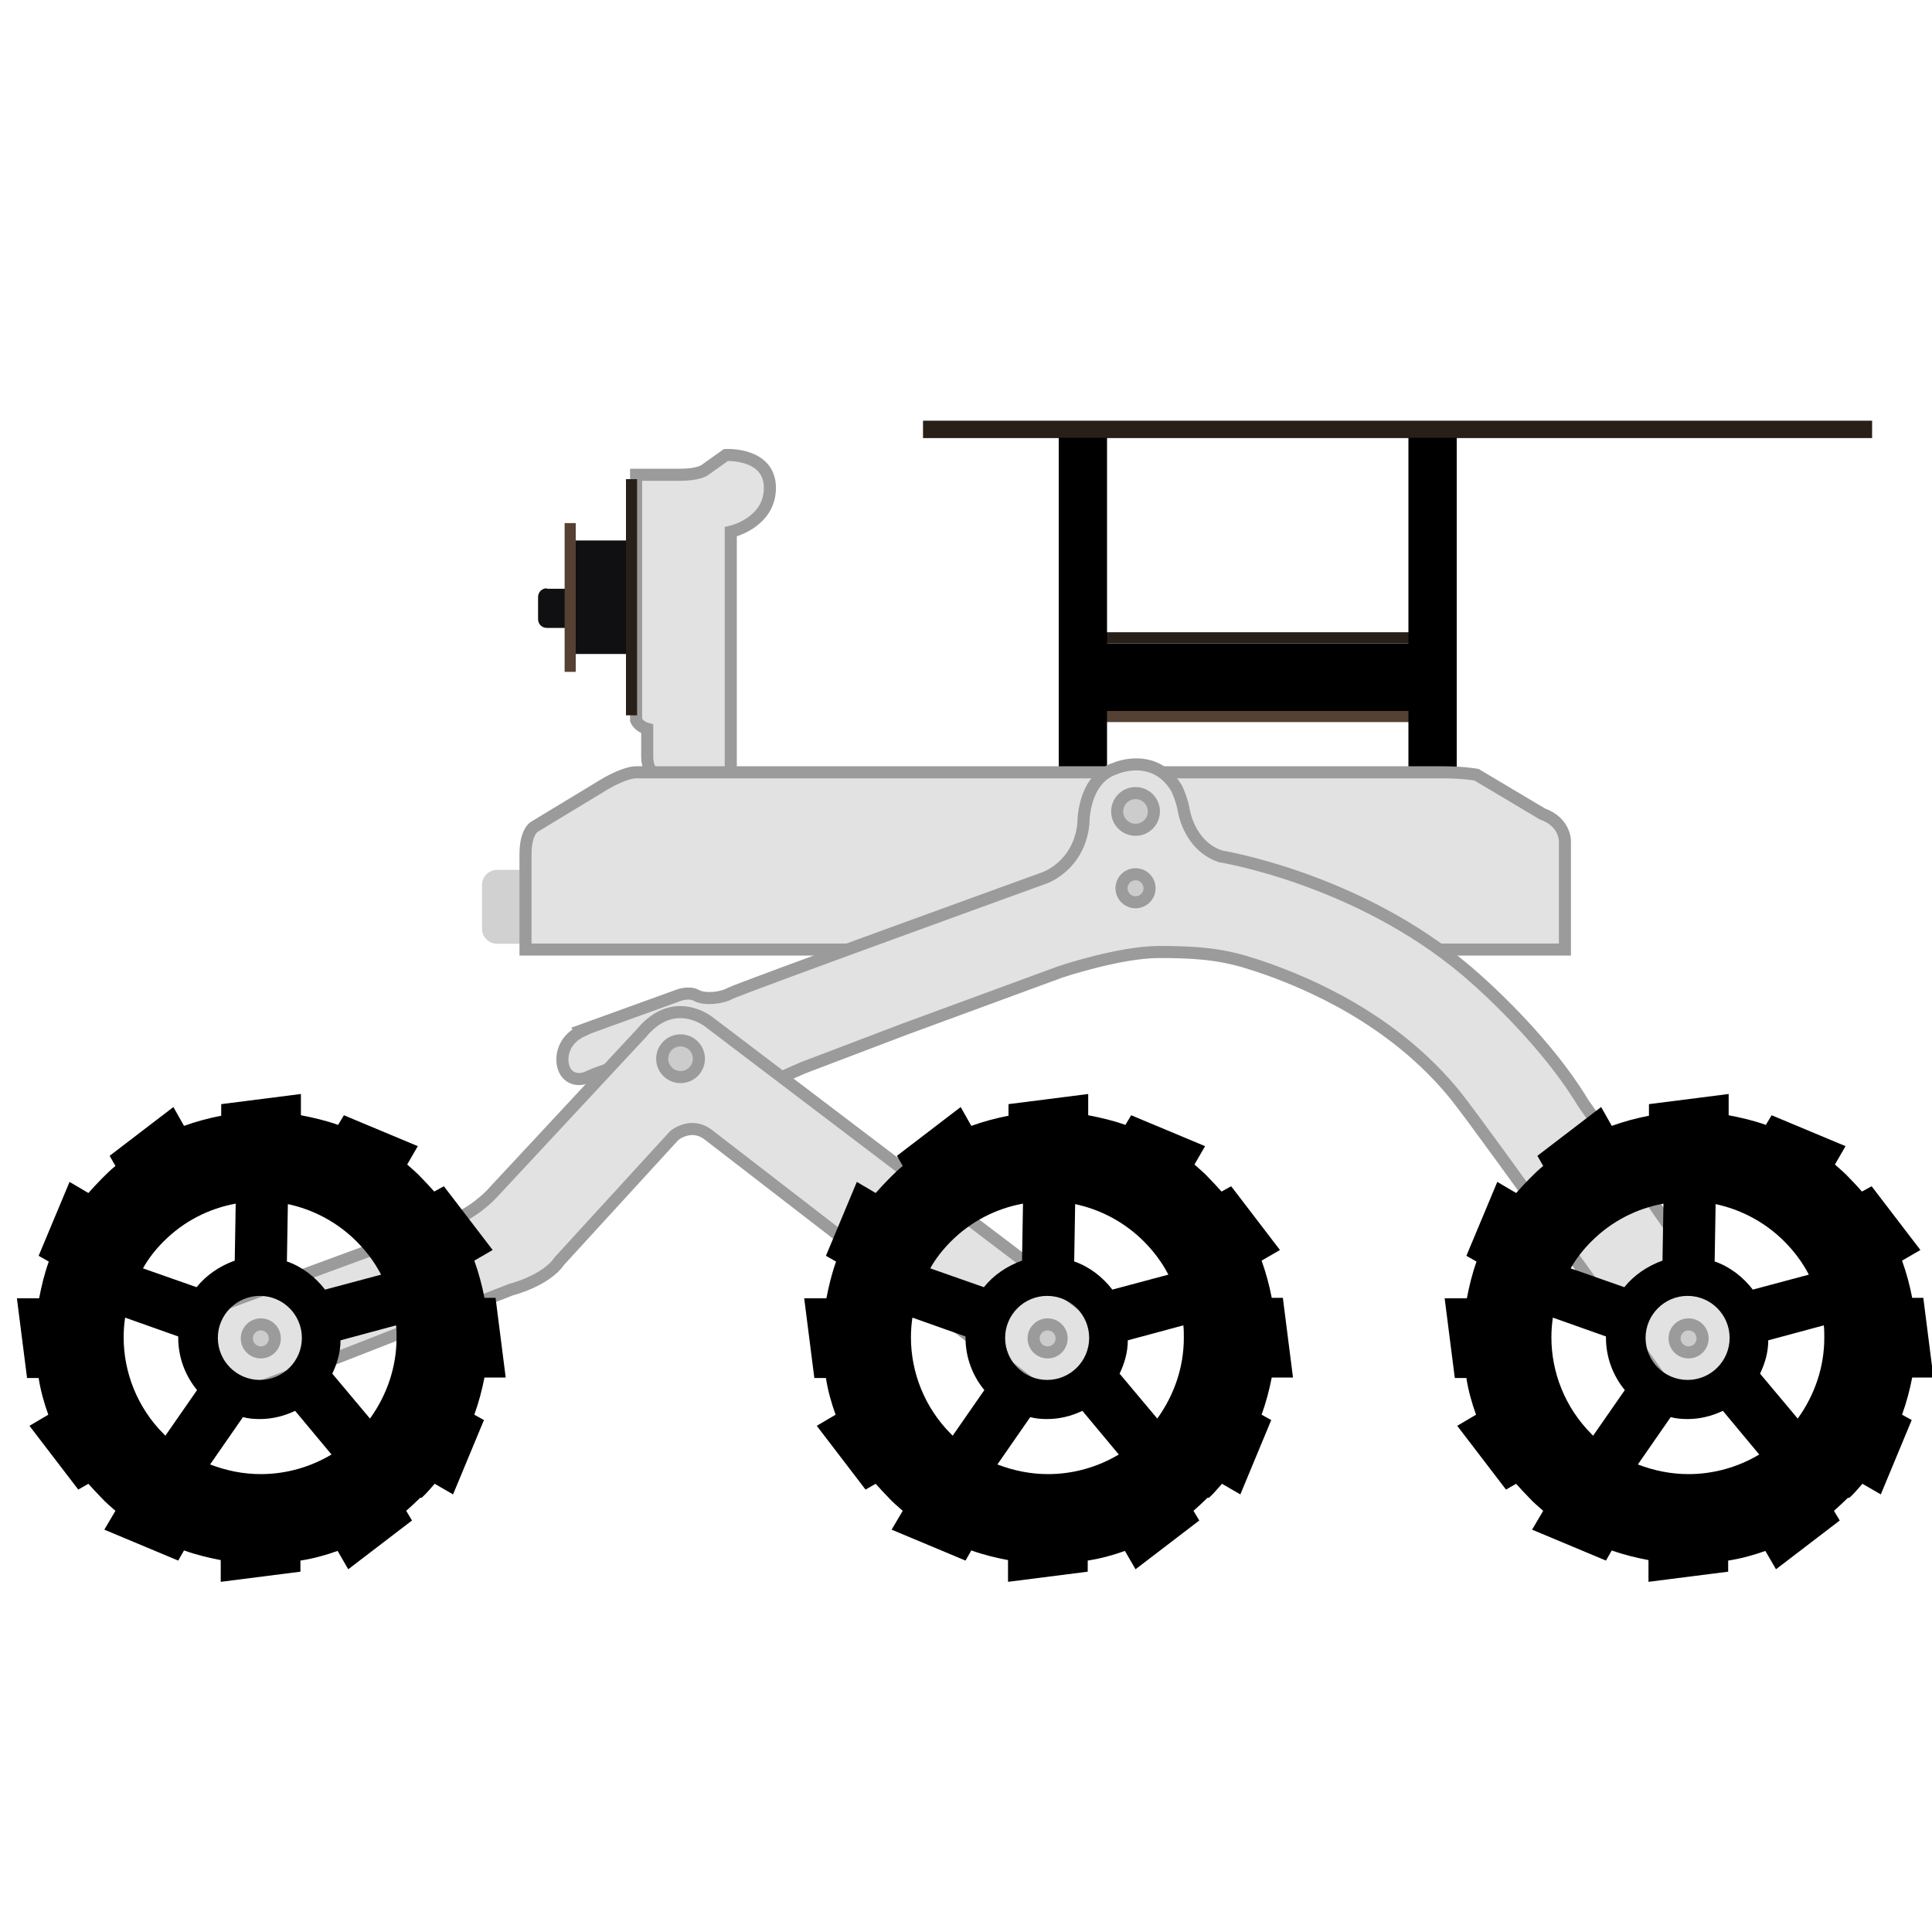 <?xml version="1.0" encoding="UTF-8"?>
<svg id="_图层_1" data-name="图层 1" xmlns="http://www.w3.org/2000/svg" viewBox="0 0 40 40" width="40px">
  <rect x="25.29" y="10.26" width="1.4" height="7.51" transform="translate(40.01 -11.97) rotate(90)"/>
  <rect x="25.88" y="9.45" width=".23" height="7.51" transform="translate(39.2 -12.79) rotate(90)" style="fill: #281f18;"/>
  <rect x="28.76" y="-.94" width=".36" height="19.65" transform="translate(37.82 -20.05) rotate(90)" style="fill: #281f18;"/>
  <rect x="25.88" y="11.08" width=".23" height="7.51" transform="translate(40.83 -11.16) rotate(90)" style="fill: #544133;"/>
  <rect x="21.92" y="9.06" width="1" height="6.93"/>
  <rect x="29.16" y="9.06" width="1" height="6.93"/>
  <path d="M10.29,18.01h.59v1.53h-.59c-.17,0-.31-.14-.31-.31v-.91c0-.17,.14-.31,.31-.31Z" style="fill: #d1d1d1;"/>
  <g>
    <path d="M11.32,12.19h.41v.81h-.41c-.1,0-.18-.08-.18-.18v-.46c0-.1,.08-.18,.18-.18Z" style="fill: #100f11;"/>
    <path d="M15.13,15.99v-4.98s.81-.18,.81-.91-.91-.68-.91-.68l-.45,.32s-.14,.09-.5,.09h-.91v5.08s.05,.13,.23,.18v.59s0,.32,.18,.32h1.54Z" style="fill: #e2e2e2; stroke: #9b9b9b; stroke-miterlimit: 10; stroke-width: .25px;"/>
    <rect x="12.96" y="9.92" width=".23" height="4.89" style="fill: #281f18;"/>
    <rect x="11.69" y="10.83" width=".23" height="3.08" style="fill: #544133;"/>
    <rect x="11.92" y="11.19" width="1.04" height="2.35" style="fill: #100f11;"/>
  </g>
  <path d="M10.88,19.66h21.52v-2.22s.03-.41-.47-.59l-1.36-.81s-.27-.05-.68-.05H13.16s-.2-.01-.63,.24l-1.47,.89s-.18,.1-.18,.57v1.96Z" style="fill: #e2e2e2; stroke: #9b9b9b; stroke-miterlimit: 10; stroke-width: .25px;"/>
  <path d="M12.05,21.33l1.99-.72s.22-.09,.38,0,.51,.06,.69-.04,6.53-2.4,6.53-2.4c0,0,.7-.25,.79-1.11,0,0-.02-.93,.66-1.15,0,0,.81-.36,1.27,.41,0,0,.09,.18,.14,.41,0,0,.09,.77,.77,1,0,0,2.81,.45,5.07,2.35,0,0,1.54,1.27,2.44,2.76,0,0,3.26,4.65,3.33,4.82,.14,.36-.18,1.31-.91,1.31,0,0-.54,0-.77-.36,0,0-3.7-5.18-4.28-5.91-1.31-1.63-3.12-2.35-3.89-2.63-.72-.25-1.13-.36-2.26-.36-.82,0-2.04,.41-2.04,.41l-3.21,1.18-2.13,.81-1.22,.54s-.81,.41-1.31,0c0,0-.68-.68-1.09-.63,0,0-.54,.14-.81,.27s-.5,0-.54-.27c0,0-.09-.45,.41-.68Z" style="fill: #e2e2e2; stroke: #9b9b9b; stroke-miterlimit: 10; stroke-width: .25px;"/>
  <path d="M4.74,28.96l2.21-.84,3.63-1.42s.72-.18,1-.59l2.38-2.6s.34-.29,.7-.02c.34,.26,7.15,5.52,7.15,5.52,0,0,1.49,0,1.13-1.58l-8.26-6.27s-.72-.59-1.4,.23l-3.1,3.33s-.41,.45-.95,.59l-5.16,1.9s-.63,1.31,.68,1.77Z" style="fill: #e2e2e2; stroke: #9b9b9b; stroke-miterlimit: 10; stroke-width: .25px;"/>
  <path d="M8.7,31.01c-.09,.09-.19,.18-.29,.27l.12,.2-1.32,1.01-.22-.38c-.25,.09-.51,.16-.77,.2v.23l-1.65,.21v-.45c-.26-.05-.51-.11-.76-.2l-.12,.21-1.53-.64,.23-.39c-.1-.09-.2-.17-.29-.27-.09-.09-.18-.19-.27-.29l-.21,.12-1.01-1.32,.39-.23c-.09-.25-.16-.5-.2-.76h-.24l-.21-1.65h.46c.05-.26,.11-.51,.2-.76l-.21-.12,.64-1.53,.39,.23c.09-.1,.18-.2,.28-.3,.09-.09,.18-.18,.28-.26l-.12-.21,1.32-1.01,.22,.39c.25-.09,.51-.16,.77-.21v-.24l1.65-.21v.44c.26,.05,.52,.11,.77,.2l.12-.2,1.53,.64-.22,.38c.1,.09,.21,.18,.3,.28,.09,.09,.18,.19,.26,.28l.2-.11,1.01,1.32-.38,.22c.09,.25,.16,.51,.21,.77h.23l.21,1.65h-.44c-.05,.26-.12,.52-.21,.77l.2,.11-.64,1.54-.38-.22c-.09,.1-.17,.2-.27,.29h0Zm-2.75-4.89c.31,.11,.58,.32,.78,.58l1.16-.31c-.13-.25-.3-.48-.51-.69-.4-.4-.9-.66-1.42-.77l-.02,1.19Zm2.25,1.32l-1.15,.31c0,.25-.07,.48-.17,.69l.78,.93c.36-.5,.55-1.08,.55-1.67,0-.09,0-.17-.01-.26h0Zm-1.34,2.67l-.75-.9c-.23,.11-.48,.17-.73,.17-.12,0-.24-.01-.35-.04l-.68,.98c.34,.13,.69,.2,1.05,.2,.51,0,1.02-.14,1.47-.41h0Zm-3.44-.38l.66-.95c-.24-.29-.39-.67-.39-1.08,0,0,0-.02,0-.03l-1.1-.39c-.02,.14-.03,.27-.03,.41,0,.72,.28,1.45,.83,2,.01,.01,.02,.02,.03,.03h0Zm-.46-3.47l1.11,.39c.2-.25,.48-.44,.79-.55l.02-1.18c-.55,.1-1.07,.36-1.49,.78-.17,.17-.32,.36-.43,.56h0Zm2.42,.57c-.48,0-.87,.39-.87,.87s.39,.87,.87,.87,.87-.39,.87-.87-.39-.87-.87-.87h0Zm0,0"/>
  <path d="M25,31.01c-.09,.09-.19,.18-.29,.27l.12,.2-1.32,1.01-.22-.38c-.25,.09-.51,.16-.77,.2v.23l-1.65,.21v-.45c-.26-.05-.51-.11-.76-.2l-.12,.21-1.53-.64,.23-.39c-.1-.09-.2-.17-.29-.27-.09-.09-.18-.19-.27-.29l-.21,.12-1.01-1.32,.39-.23c-.09-.25-.16-.5-.2-.76h-.24l-.21-1.65h.46c.05-.26,.11-.51,.2-.76l-.21-.12,.64-1.53,.39,.23c.09-.1,.18-.2,.28-.3,.09-.09,.18-.18,.28-.26l-.12-.21,1.32-1.01,.22,.39c.25-.09,.51-.16,.77-.21v-.24l1.65-.21v.44c.26,.05,.52,.11,.77,.2l.12-.2,1.53,.64-.22,.38c.1,.09,.21,.18,.3,.28,.09,.09,.18,.19,.26,.28l.2-.11,1.01,1.32-.38,.22c.09,.25,.16,.51,.21,.77h.23l.21,1.65h-.44c-.05,.26-.12,.52-.21,.77l.2,.11-.64,1.54-.38-.22c-.09,.1-.17,.2-.27,.29h0Zm-2.75-4.89c.31,.11,.58,.32,.78,.58l1.16-.31c-.13-.25-.3-.48-.51-.69-.4-.4-.9-.66-1.42-.77l-.02,1.19Zm2.25,1.32l-1.15,.31c0,.25-.07,.48-.17,.69l.78,.93c.36-.5,.55-1.08,.55-1.67,0-.09,0-.17-.01-.26h0Zm-1.34,2.67l-.75-.9c-.23,.11-.48,.17-.73,.17-.12,0-.24-.01-.35-.04l-.68,.98c.34,.13,.69,.2,1.05,.2,.51,0,1.02-.14,1.47-.41h0Zm-3.44-.38l.66-.95c-.24-.29-.39-.67-.39-1.08,0,0,0-.02,0-.03l-1.1-.39c-.02,.14-.03,.27-.03,.41,0,.72,.28,1.45,.83,2,.01,.01,.02,.02,.03,.03h0Zm-.46-3.47l1.11,.39c.2-.25,.48-.44,.79-.55l.02-1.18c-.55,.1-1.07,.36-1.49,.78-.17,.17-.32,.36-.43,.56h0Zm2.42,.57c-.48,0-.87,.39-.87,.87s.39,.87,.87,.87,.87-.39,.87-.87-.39-.87-.87-.87h0Zm0,0"/>
  <path d="M38.26,31.01c-.09,.09-.19,.18-.29,.27l.12,.2-1.32,1.01-.22-.38c-.25,.09-.51,.16-.77,.2v.23l-1.65,.21v-.45c-.26-.05-.51-.11-.76-.2l-.12,.21-1.53-.64,.23-.39c-.1-.09-.2-.17-.29-.27-.09-.09-.18-.19-.27-.29l-.21,.12-1.01-1.32,.39-.23c-.09-.25-.16-.5-.2-.76h-.24l-.21-1.65h.46c.05-.26,.11-.51,.2-.76l-.21-.12,.64-1.53,.39,.23c.09-.1,.18-.2,.28-.3,.09-.09,.18-.18,.28-.26l-.12-.21,1.32-1.01,.22,.39c.25-.09,.51-.16,.77-.21v-.24l1.65-.21v.44c.26,.05,.52,.11,.77,.2l.12-.2,1.53,.64-.22,.38c.1,.09,.21,.18,.3,.28,.09,.09,.18,.19,.26,.28l.2-.11,1.01,1.32-.38,.22c.09,.25,.16,.51,.21,.77h.23l.21,1.65h-.44c-.05,.26-.12,.52-.21,.77l.2,.11-.64,1.54-.38-.22c-.09,.1-.17,.2-.27,.29h0Zm-2.75-4.89c.31,.11,.58,.32,.78,.58l1.16-.31c-.13-.25-.3-.48-.51-.69-.4-.4-.9-.66-1.42-.77l-.02,1.19Zm2.25,1.32l-1.15,.31c0,.25-.07,.48-.17,.69l.78,.93c.36-.5,.55-1.08,.55-1.67,0-.09,0-.17-.01-.26h0Zm-1.34,2.67l-.75-.9c-.23,.11-.48,.17-.73,.17-.12,0-.24-.01-.35-.04l-.68,.98c.34,.13,.69,.2,1.05,.2,.51,0,1.02-.14,1.47-.41h0Zm-3.44-.38l.66-.95c-.24-.29-.39-.67-.39-1.08,0,0,0-.02,0-.03l-1.1-.39c-.02,.14-.03,.27-.03,.41,0,.72,.28,1.45,.83,2,.01,.01,.02,.02,.03,.03h0Zm-.46-3.47l1.11,.39c.2-.25,.48-.44,.79-.55l.02-1.18c-.55,.1-1.07,.36-1.49,.78-.17,.17-.32,.36-.43,.56h0Zm2.42,.57c-.48,0-.87,.39-.87,.87s.39,.87,.87,.87,.87-.39,.87-.87-.39-.87-.87-.87h0Zm0,0"/>
  <circle cx="23.51" cy="16.8" r=".38" style="fill: #ccc; stroke: #9b9b9b; stroke-miterlimit: 10; stroke-width: .25px;"/>
  <circle cx="23.51" cy="18.39" r=".29" style="fill: #ccc; stroke: #9b9b9b; stroke-miterlimit: 10; stroke-width: .25px;"/>
  <circle cx="5.4" cy="27.71" r=".29" style="fill: #ccc; stroke: #9b9b9b; stroke-miterlimit: 10; stroke-width: .25px;"/>
  <circle cx="21.69" cy="27.71" r=".29" style="fill: #ccc; stroke: #9b9b9b; stroke-miterlimit: 10; stroke-width: .25px;"/>
  <circle cx="34.96" cy="27.71" r=".29" style="fill: #ccc; stroke: #9b9b9b; stroke-miterlimit: 10; stroke-width: .25px;"/>
  <circle cx="14.09" cy="21.92" r=".38" style="fill: #ccc; stroke: #9b9b9b; stroke-miterlimit: 10; stroke-width: .25px;"/>
</svg>